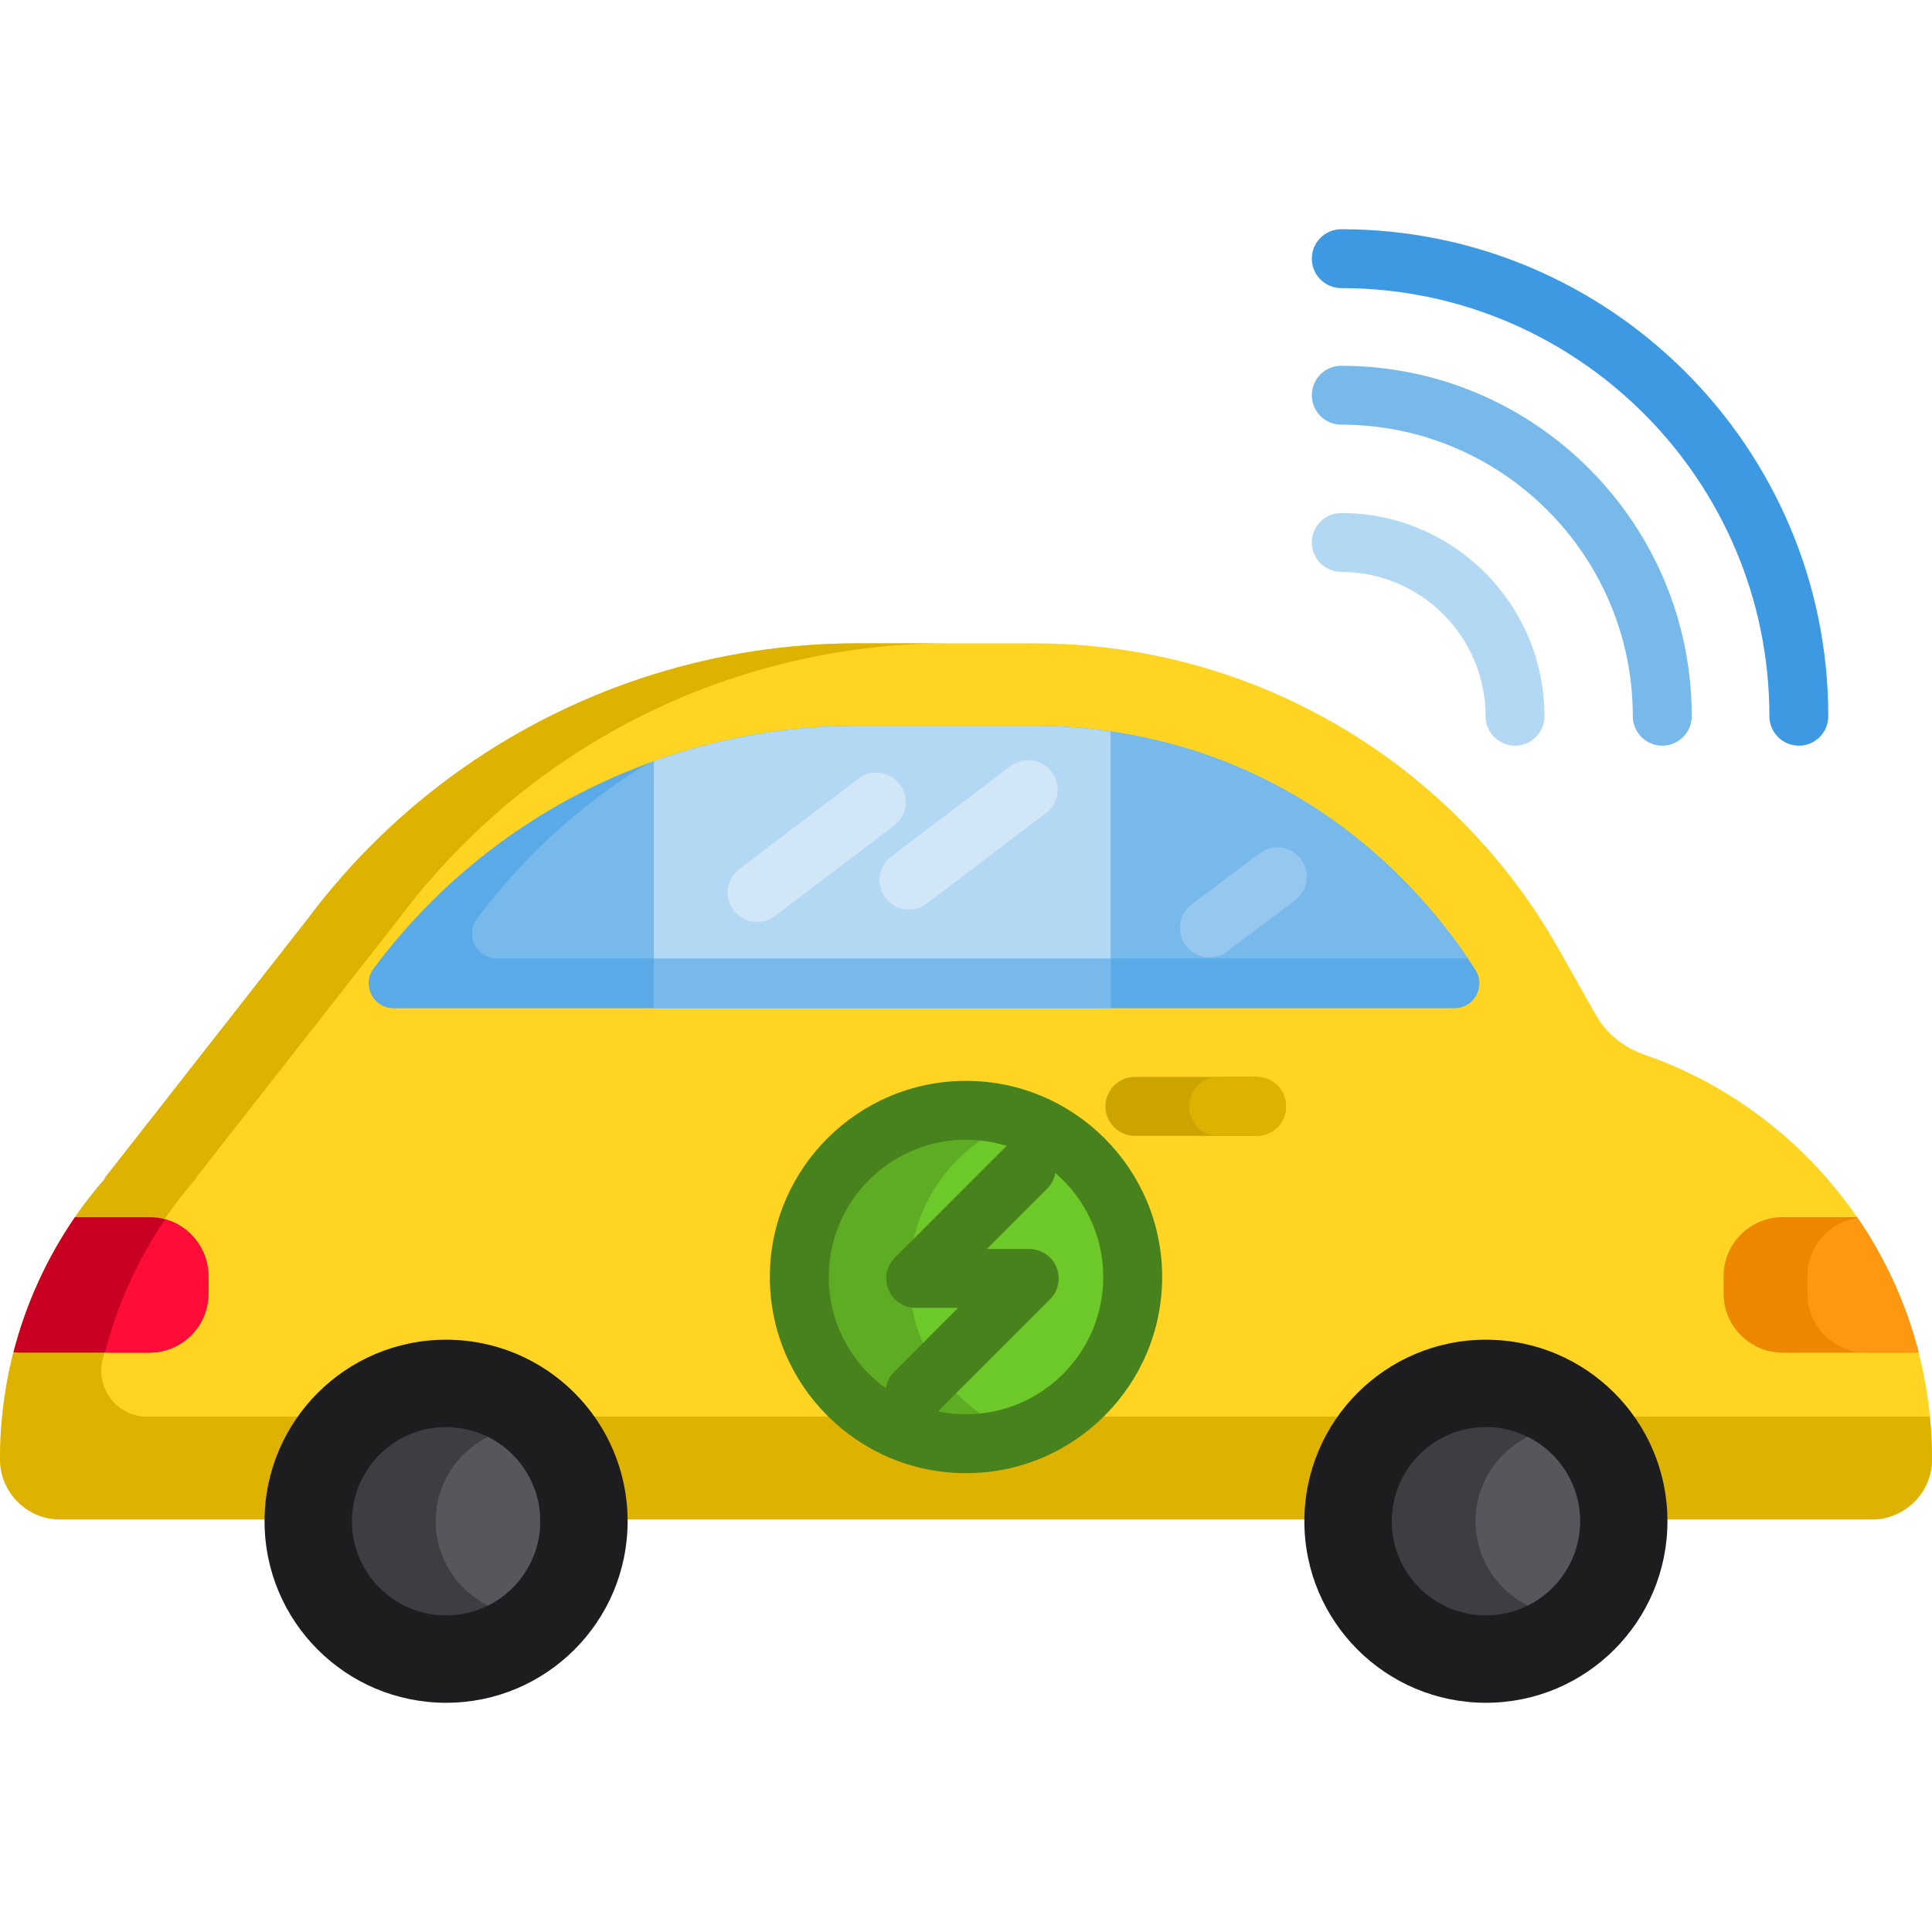 <?xml version="1.0" encoding="iso-8859-1"?>
<!-- Generator: Adobe Illustrator 19.0.0, SVG Export Plug-In . SVG Version: 6.00 Build 0)  -->
<svg version="1.1" id="Capa_1" xmlns="http://www.w3.org/2000/svg" xmlns:xlink="http://www.w3.org/1999/xlink" x="0px" y="0px"
	 viewBox="0 0 512 512" style="enable-background:new 0 0 512 512;" xml:space="preserve">
<path style="fill:#FFD422;" d="M512,386.748c0,4.381-1.79,8.356-4.683,11.239c-2.883,2.893-6.868,4.683-11.239,4.683H15.922
	c-8.825,0-15.931-7.221-15.922-16.046c0.004-3.787,0.191-7.524,0.562-11.209c0.572-5.828,1.582-11.52,3.007-17.046
	c3.34-12.977,8.918-25.059,16.297-35.809c2.456-3.58,5.13-6.983,7.971-10.25h-0.167l54.083-69.058
	c23.227-30.98,55.404-53.333,91.515-64.562c17.285-5.37,35.476-8.2,54.01-8.2h46.881c6.795,0,13.528,0.437,20.168,1.28
	c49.597,6.306,93.856,35.663,118.811,79.891c4.504,7.982,7.592,13.454,9.706,17.202c2.825,5.009,7.428,8.716,12.86,10.602
	c23.111,8.02,42.826,23.292,56.419,43.095c7.389,10.75,12.966,22.832,16.307,35.809c1.426,5.536,2.435,11.229,3.007,17.046
	C511.813,379.141,512,382.918,512,386.748z"/>
<path style="fill:#DDB200;" d="M511.438,375.415H38.903c-7.831,0-13.547-7.327-11.741-14.947c0.167-0.702,0.339-1.402,0.519-2.099
	c3.34-12.977,8.918-25.059,16.297-35.809c2.456-3.58,5.13-6.983,7.971-10.25h-0.167l54.083-69.058
	c23.227-30.98,55.404-53.333,91.515-64.562c17.285-5.37,35.476-8.2,54.01-8.2h-24.112c-18.534,0-36.725,2.831-54.01,8.2
	c-36.111,11.229-68.287,33.582-91.515,64.562L27.671,312.31h0.167c-2.841,3.268-5.515,6.671-7.971,10.25
	c-7.378,10.75-12.956,22.832-16.297,35.809c-1.426,5.526-2.435,11.218-3.007,17.046c-0.37,3.686-0.558,7.422-0.562,11.209
	c-0.009,8.825,7.097,16.046,15.922,16.046h24.112h456.044c4.371,0,8.356-1.79,11.239-4.683c2.893-2.883,4.683-6.858,4.683-11.239
	C512,382.918,511.813,379.141,511.438,375.415z"/>
<path style="fill:#5AAAE7;" d="M385.457,267.188H104.284c-5.484,0-8.565-6.327-5.182-10.646l0.135-0.177
	c18.607-24.799,43.499-43.374,72.408-54.031c0.541-0.208,1.082-0.406,1.623-0.604c2.144-0.77,4.308-1.499,6.494-2.175
	c0.458-0.146,0.916-0.281,1.374-0.416c14.975-4.516,30.501-6.795,46.142-6.795h46.881c5.776,0,11.634,0.375,17.41,1.103
	c0.926,0.114,1.842,0.239,2.758,0.385c51.804,7.67,81.139,40.419,94.2,59.484c0.156,0.229,0.312,0.458,0.468,0.687
	c0.728,1.072,1.394,2.092,2.008,3.06C393.803,261.443,390.66,267.188,385.457,267.188z"/>
<path style="fill:#78B9EB;" d="M388.995,254.002H131.684c-5.484,0-8.565-6.327-5.182-10.646l0.135-0.177
	c12.425-16.557,27.65-30.345,45.008-40.846c0.541-0.208,1.082-0.406,1.623-0.604c2.144-0.77,4.308-1.499,6.494-2.175
	c0.458-0.146,0.916-0.281,1.374-0.416c14.975-4.516,30.501-6.795,46.142-6.795h46.881c5.776,0,11.634,0.375,17.41,1.103
	c0.926,0.114,1.842,0.239,2.758,0.385c51.804,7.67,81.139,40.419,94.2,59.484C388.683,253.545,388.839,253.774,388.995,254.002z"/>
<g>
	<path style="fill:#B3D8F4;" d="M294.327,193.832v73.355H173.268v-65.457c2.144-0.77,4.308-1.499,6.494-2.175
		c15.402-4.787,31.396-7.212,47.516-7.212h46.881c5.776,0,11.634,0.375,17.41,1.103
		C292.496,193.561,293.411,193.686,294.327,193.832z"/>
	<path style="fill:#B3D8F4;" d="M355.453,135.956c-4.311,0-7.805,3.495-7.805,7.805c0,4.31,3.493,7.805,7.805,7.805
		c21.087,0,38.241,17.155,38.241,38.242c0,4.31,3.493,7.805,7.805,7.805s7.805-3.495,7.805-7.805
		C409.303,160.114,385.147,135.956,355.453,135.956z"/>
</g>
<path style="fill:#3D9AE2;" d="M355.453,60.742c-4.311,0-7.805,3.495-7.805,7.805c0,4.31,3.493,7.805,7.805,7.805
	c62.559,0,113.455,50.896,113.455,113.456c0,4.31,3.493,7.805,7.805,7.805c4.311,0,7.805-3.495,7.805-7.805
	C484.518,118.64,426.62,60.742,355.453,60.742z"/>
<path style="fill:#78B9EB;" d="M355.453,96.933c-4.311,0-7.805,3.495-7.805,7.805s3.493,7.805,7.805,7.805
	c42.602,0,77.263,34.661,77.263,77.264c0,4.31,3.493,7.805,7.805,7.805c4.311,0,7.805-3.495,7.805-7.805
	C448.326,138.596,406.663,96.933,355.453,96.933z"/>
<path style="fill:#5EAC24;" d="M300.176,338.42c0,19.294-12.363,35.705-29.607,41.72c-4.568,1.603-9.47,2.466-14.569,2.466
	c-24.403,0-44.176-19.783-44.176-44.186c0-24.393,19.772-44.176,44.176-44.176c5.099,0,10.001,0.864,14.569,2.466
	C287.813,302.726,300.176,319.126,300.176,338.42z"/>
<path style="fill:#6DC82A;" d="M300.176,338.42c0,19.294-12.363,35.705-29.607,41.72c-17.244-6.015-29.606-22.426-29.606-41.72
	s12.363-35.694,29.606-41.709C287.813,302.726,300.176,319.126,300.176,338.42z"/>
<path style="fill:#47821C;" d="M256,286.44c-28.665,0-51.985,23.32-51.985,51.985s23.32,51.985,51.985,51.985
	s51.985-23.32,51.985-51.985C307.985,309.761,284.665,286.44,256,286.44z M219.625,338.424c0-20.056,16.318-36.375,36.375-36.375
	c3.754,0,7.375,0.572,10.784,1.633c-0.103,0.093-0.209,0.179-0.308,0.278l-29.327,29.327c-2.232,2.232-2.899,5.589-1.691,8.505
	c1.207,2.917,4.054,4.818,7.211,4.818h11.246l-16.955,16.954c-1.23,1.23-1.954,2.769-2.192,4.368
	C225.606,361.321,219.625,350.561,219.625,338.424z M256,374.799c-2.546,0-5.032-0.265-7.432-0.766l29.71-29.71
	c2.232-2.232,2.899-5.589,1.691-8.505c-1.207-2.917-4.054-4.818-7.211-4.818h-11.246l16.003-16.002
	c1.175-1.175,1.892-2.633,2.161-4.153c7.765,6.676,12.699,16.56,12.699,27.579C292.375,358.482,276.056,374.799,256,374.799z"/>
<g>
	<path style="fill:#D1E7F8;" d="M200.654,244.33c-2.359,0-4.688-1.064-6.223-3.088c-2.606-3.434-1.934-8.329,1.5-10.935l31.59-23.97
		c3.435-2.607,8.33-1.934,10.935,1.5c2.606,3.434,1.934,8.329-1.5,10.935l-31.59,23.97
		C203.955,243.812,202.297,244.33,200.654,244.33z"/>
	<path style="fill:#D1E7F8;" d="M240.893,241.034c-2.359,0-4.688-1.064-6.223-3.088c-2.606-3.434-1.934-8.329,1.5-10.935
		l31.59-23.97c3.435-2.607,8.33-1.934,10.935,1.5c2.606,3.434,1.934,8.329-1.5,10.935l-31.59,23.97
		C244.194,240.517,242.536,241.034,240.893,241.034z"/>
</g>
<path style="fill:#96C8EF;" d="M320.503,253.698c-2.359,0-4.688-1.064-6.223-3.088c-2.606-3.434-1.934-8.329,1.5-10.935
	l18.027-13.538c3.435-2.607,8.33-1.934,10.935,1.5c2.606,3.434,1.934,8.329-1.5,10.935l-18.027,13.538
	C323.804,253.18,322.146,253.698,320.503,253.698z"/>
<circle style="fill:#1D1D1F;" cx="118.218" cy="403.148" r="48.109"/>
<path style="fill:#3E3D42;" d="M143.162,403.148c0,9.782-5.63,18.253-13.841,22.343c-3.34,1.665-7.108,2.602-11.104,2.602
	c-13.778,0-24.944-11.166-24.944-24.944s11.166-24.955,24.944-24.955c3.996,0,7.763,0.937,11.104,2.612
	C137.532,384.885,143.162,393.366,143.162,403.148z"/>
<circle style="fill:#1D1D1F;" cx="393.782" cy="403.148" r="48.109"/>
<path style="fill:#3E3D42;" d="M418.727,403.148c0,9.782-5.63,18.253-13.841,22.343c-3.34,1.665-7.108,2.602-11.104,2.602
	c-13.778,0-24.944-11.166-24.944-24.944s11.166-24.955,24.944-24.955c3.996,0,7.763,0.937,11.104,2.612
	C413.097,384.885,418.727,393.366,418.727,403.148z"/>
<g>
	<path style="fill:#57565C;" d="M143.162,403.148c0,9.782-5.63,18.253-13.841,22.343c-8.211-4.079-13.851-12.55-13.851-22.343
		s5.64-18.274,13.851-22.343C137.532,384.885,143.162,393.366,143.162,403.148z"/>
	<path style="fill:#57565C;" d="M418.727,403.148c0,9.782-5.63,18.253-13.841,22.343c-8.211-4.079-13.851-12.55-13.851-22.343
		s5.64-18.274,13.851-22.343C413.097,384.885,418.727,393.366,418.727,403.148z"/>
</g>
<path style="fill:#C70024;" d="M55.227,338.17v4.683c0,8.585-7.024,15.61-15.61,15.61H5.203c-0.552,0-1.093-0.031-1.634-0.094
	c3.34-12.977,8.918-25.059,16.297-35.809h19.752c1.436,0,2.831,0.198,4.152,0.562C50.357,324.954,55.227,331.021,55.227,338.17z"/>
<path style="fill:#FF0C38;" d="M55.227,338.17v4.683c0,8.585-7.024,15.61-15.61,15.61H29.482c-0.552,0-1.093-0.031-1.634-0.094
	c3.278-12.748,8.731-24.643,15.922-35.247C50.357,324.954,55.227,331.021,55.227,338.17z"/>
<path style="fill:#EE8700;" d="M508.431,358.369c-0.541,0.062-1.082,0.094-1.634,0.094h-34.414c-8.585,0-15.61-7.024-15.61-15.61
	v-4.683c0-8.585,7.024-15.61,15.61-15.61h19.741c0.042,0.062,0.083,0.114,0.114,0.177
	C499.575,333.446,505.111,345.465,508.431,358.369z"/>
<path style="fill:#FF9811;" d="M508.431,358.369c-0.541,0.062-1.082,0.094-1.634,0.094h-12.217c-8.585,0-15.61-7.024-15.61-15.61
	v-4.683c0-7.784,5.776-14.288,13.268-15.433C499.575,333.446,505.111,345.465,508.431,358.369z"/>
<path style="fill:#CCA400;" d="M340.813,293.204c0,4.308-3.497,7.805-7.805,7.805h-32.26c-4.308,0-7.805-3.497-7.805-7.805
	s3.497-7.805,7.805-7.805h32.26C337.316,285.399,340.813,288.895,340.813,293.204z"/>
<path style="fill:#DDB200;" d="M340.813,293.204c0,4.308-3.497,7.805-7.805,7.805h-10.063c-4.308,0-7.805-3.497-7.805-7.805
	s3.497-7.805,7.805-7.805h10.063C337.316,285.399,340.813,288.895,340.813,293.204z"/>
<rect x="173.268" y="254.002" style="fill:#78B9EB;" width="121.059" height="13.185"/>
<g>
</g>
<g>
</g>
<g>
</g>
<g>
</g>
<g>
</g>
<g>
</g>
<g>
</g>
<g>
</g>
<g>
</g>
<g>
</g>
<g>
</g>
<g>
</g>
<g>
</g>
<g>
</g>
<g>
</g>
</svg>

